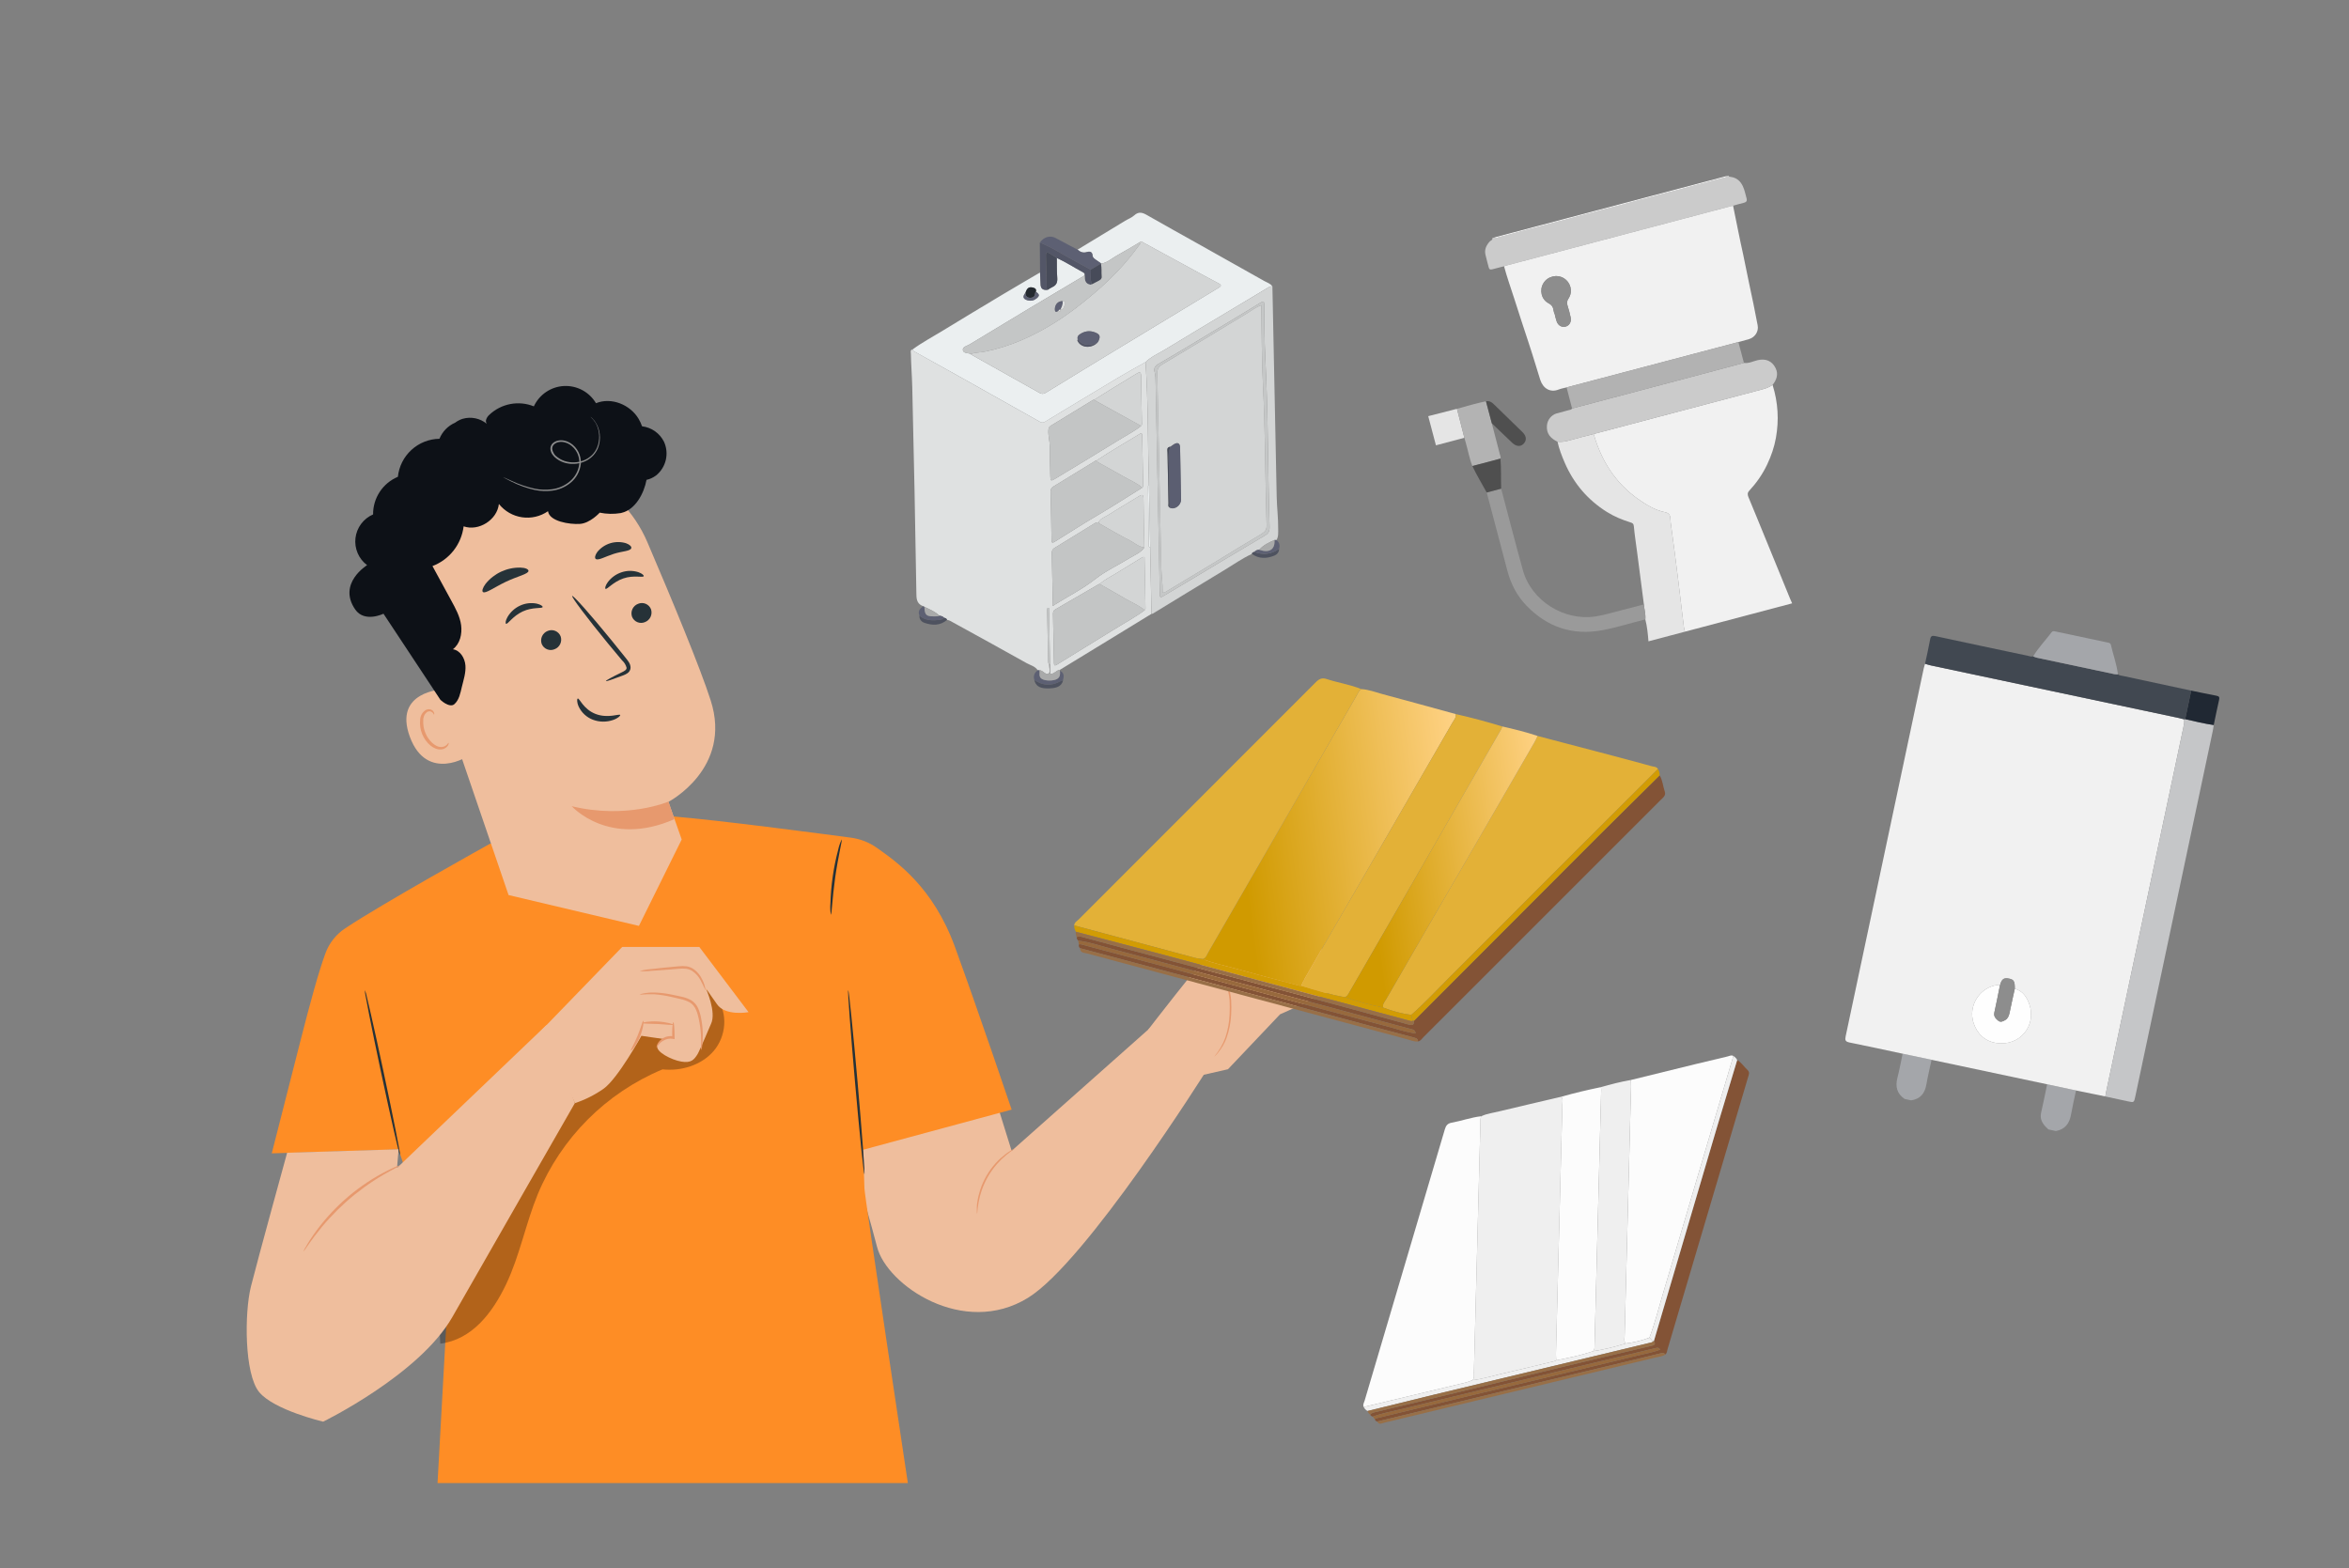 <svg width="313" height="209" viewBox="0 0 313 209" fill="none" xmlns="http://www.w3.org/2000/svg">
<rect x="0" y="0" width="313" height="209" fill="#808080" stroke="none"/>
<path d="M236.192 51.295C236.922 53.618 237.065 55.987 236.634 58.374C236.415 59.593 236.009 60.767 235.472 61.9C234.853 63.207 234.041 64.364 233.067 65.416C232.817 65.686 232.861 65.961 232.974 66.241C233.34 67.147 233.721 68.046 234.092 68.949C234.582 70.142 235.07 71.336 235.559 72.531C236.145 73.965 236.733 75.397 237.319 76.831C237.716 77.803 238.112 78.776 238.51 79.747C238.6 79.968 238.702 80.185 238.798 80.404C234.039 81.663 229.279 82.921 224.52 84.18C224.471 83.981 224.4 83.785 224.375 83.585C224.117 81.48 223.875 79.374 223.612 77.271C223.291 74.71 222.969 72.148 222.61 69.593C222.538 69.088 222.717 68.428 221.862 68.258C220.508 67.989 219.33 67.256 218.233 66.476C215.215 64.334 213.362 61.362 212.349 57.836C219.786 55.868 227.224 53.897 234.663 51.935C235.208 51.792 235.735 51.631 236.192 51.295Z" fill="#F1F1F1"/>
<path d="M219.654 85.467C219.577 84.484 219.481 83.504 219.237 82.544C219.303 81.867 219.097 81.214 219.047 80.548C218.748 78.242 218.448 75.937 218.149 73.632C217.997 72.46 217.811 71.293 217.706 70.118C217.674 69.762 217.496 69.693 217.25 69.615C216.147 69.269 215.085 68.832 214.104 68.216C211.547 66.609 209.683 64.416 208.49 61.645C208.101 60.741 207.746 59.829 207.537 58.866C208.08 58.931 208.599 58.838 209.122 58.69C210.193 58.388 211.274 58.118 212.351 57.836C213.364 61.36 215.217 64.334 218.234 66.476C219.332 67.256 220.509 67.989 221.864 68.258C222.717 68.427 222.54 69.088 222.611 69.593C222.97 72.148 223.293 74.71 223.613 77.271C223.877 79.374 224.12 81.481 224.377 83.584C224.402 83.786 224.472 83.981 224.522 84.18C222.898 84.609 221.277 85.038 219.654 85.467Z" fill="#E5E5E5"/>
<path d="M230.321 23.397C230.354 23.569 230.488 23.554 230.619 23.572C231.395 23.685 231.905 24.113 232.237 24.829C232.482 25.357 232.582 25.916 232.735 26.465C232.818 26.759 232.699 26.948 232.374 27.023C231.887 27.135 231.409 27.282 230.928 27.414C230.782 27.446 230.637 27.475 230.493 27.513C220.608 30.127 210.724 32.74 200.839 35.354C200.695 35.392 200.555 35.44 200.412 35.484C199.89 35.617 199.364 35.741 198.846 35.887C198.575 35.964 198.432 35.904 198.364 35.617C198.227 35.038 198.042 34.471 197.923 33.89C197.786 33.216 198.063 32.667 198.513 32.172C198.634 32.039 198.923 32.003 198.847 31.72C198.955 31.691 199.063 31.663 199.171 31.634C199.377 31.778 199.569 31.64 199.755 31.591C209.698 28.967 219.638 26.338 229.578 23.705C229.764 23.656 230 23.683 230.107 23.454C230.177 23.435 230.25 23.416 230.321 23.397Z" fill="#CBCBCB"/>
<path d="M195.125 58.341C193.862 58.675 192.6 59.011 191.336 59.345C190.994 58.049 190.651 56.754 190.309 55.459C191.584 55.133 192.858 54.807 194.135 54.48C194.464 55.769 194.795 57.055 195.125 58.341Z" fill="#E5E5E5"/>
<path d="M230.105 23.454C229.999 23.683 229.764 23.656 229.576 23.706C219.636 26.339 209.696 28.967 199.754 31.591C199.568 31.64 199.375 31.779 199.17 31.634C209.482 28.908 219.793 26.181 230.105 23.454Z" fill="#FEFEFE"/>
<path d="M200.413 35.486C200.555 35.442 200.695 35.394 200.84 35.355C210.724 32.74 220.608 30.127 230.493 27.515C230.637 27.476 230.783 27.449 230.928 27.415C231.378 29.573 231.786 31.736 232.269 33.887C232.551 35.149 232.767 36.428 233.051 37.693C233.472 39.569 233.835 41.46 234.204 43.349C234.364 44.171 233.858 44.953 233.04 45.198C232.576 45.337 232.106 45.456 231.638 45.583C224.008 47.597 216.378 49.612 208.747 51.626C208.387 51.721 208.013 51.78 207.67 51.916C206.562 52.35 205.597 51.765 205.228 50.596C204.711 48.956 204.23 47.303 203.684 45.673C203.028 43.71 202.399 41.739 201.763 39.769C201.303 38.343 200.799 36.934 200.413 35.486ZM207.116 41.785C207.124 41.783 207.133 41.781 207.14 41.779C207.235 42.138 207.302 42.507 207.431 42.853C207.634 43.398 208.127 43.657 208.616 43.525C209.129 43.384 209.417 42.877 209.285 42.288C209.167 41.762 209.041 41.237 208.871 40.727C208.749 40.362 208.795 40.095 209.012 39.762C209.608 38.855 209.3 37.648 208.388 37.084C207.467 36.514 206.22 36.814 205.656 37.743C205.105 38.65 205.379 39.91 206.328 40.4C206.773 40.63 206.946 40.917 207.006 41.355C207.025 41.501 207.079 41.642 207.116 41.785Z" fill="#F1F1F1"/>
<path d="M212.351 57.838C211.275 58.121 210.194 58.391 209.123 58.691C208.598 58.84 208.078 58.933 207.537 58.867C206.635 58.435 206.035 57.809 206.126 56.72C206.189 55.959 206.694 55.305 207.43 55.09C207.949 54.938 208.474 54.813 208.993 54.668C209.166 54.619 209.373 54.628 209.478 54.437C214.429 53.127 219.381 51.818 224.333 50.507C227.015 49.796 229.696 49.08 232.378 48.365C233.03 48.456 233.601 48.136 234.206 47.997C235.258 47.755 236.101 48.078 236.583 49.032C237.003 49.858 236.733 50.609 236.195 51.294C235.736 51.63 235.211 51.793 234.666 51.936C227.224 53.899 219.788 55.868 212.351 57.838Z" fill="#CBCBCB"/>
<path d="M232.377 48.366C229.696 49.079 227.015 49.796 224.332 50.507C219.381 51.819 214.429 53.127 209.476 54.437C209.233 53.5 208.989 52.563 208.746 51.626C216.376 49.612 224.006 47.597 231.637 45.583C231.884 46.511 232.13 47.438 232.377 48.366Z" fill="#B2B2B2"/>
<path d="M219.047 80.548C219.097 81.214 219.303 81.867 219.237 82.544C217.338 83.013 215.473 83.615 213.545 83.978C209.561 84.729 206.181 83.59 203.392 80.7C202.143 79.406 201.329 77.842 200.868 76.105C199.941 72.615 199.024 69.123 198.103 65.633C198.743 65.462 199.385 65.292 200.025 65.121C200.989 68.749 201.921 72.385 202.926 76C204.058 80.072 208.407 82.791 212.602 82.15C213.786 81.969 214.919 81.604 216.074 81.32C217.068 81.077 218.057 80.806 219.047 80.548Z" fill="#9A9A9A"/>
<path d="M195.125 58.341C194.795 57.055 194.464 55.769 194.135 54.482C195.419 54.122 196.697 53.75 198.003 53.474C198.263 54.452 198.523 55.431 198.782 56.411C199.139 57.783 199.498 59.153 199.85 60.526C199.899 60.716 200.009 60.904 199.934 61.114C198.687 61.444 197.44 61.774 196.193 62.103C195.79 61.112 195.624 60.053 195.32 59.033C195.249 58.803 195.19 58.572 195.125 58.341Z" fill="#B3B3B3"/>
<path d="M198.782 56.411C198.522 55.433 198.262 54.454 198.002 53.474C198.435 53.386 198.756 53.583 199.048 53.869C200.323 55.111 201.605 56.348 202.878 57.595C203.417 58.124 203.451 58.712 202.999 59.155C202.576 59.568 202.023 59.509 201.474 58.987C200.575 58.129 199.679 57.269 198.782 56.411Z" fill="#4F4F4F"/>
<path d="M196.192 62.104C197.439 61.774 198.686 61.445 199.932 61.115C200.048 62.45 199.985 63.788 200.025 65.124C199.384 65.295 198.743 65.465 198.102 65.636C197.461 64.46 196.762 63.316 196.192 62.104Z" fill="#4F4F4F"/>
<path d="M207.116 41.785C207.078 41.641 207.025 41.5 207.006 41.354C206.945 40.915 206.774 40.629 206.328 40.4C205.379 39.909 205.105 38.65 205.656 37.743C206.221 36.814 207.465 36.513 208.388 37.084C209.302 37.648 209.608 38.855 209.012 39.762C208.793 40.095 208.747 40.362 208.871 40.727C209.042 41.236 209.167 41.763 209.285 42.288C209.418 42.875 209.13 43.384 208.616 43.525C208.126 43.659 207.634 43.399 207.431 42.853C207.301 42.507 207.235 42.137 207.14 41.779C207.133 41.781 207.124 41.783 207.116 41.785Z" fill="#8D8D8D"/>
<path d="M272.948 150.513C272.814 150.384 272.672 150.261 272.547 150.122C272.076 149.599 271.799 149.031 271.974 148.284C272.268 147.027 272.512 145.759 272.777 144.496C274.061 144.77 275.345 145.044 276.629 145.318C276.403 146.39 276.149 147.459 275.959 148.539C275.752 149.717 275.165 150.503 273.942 150.726C273.61 150.654 273.278 150.584 272.948 150.513Z" fill="#A4A6AA"/>
<path d="M257.378 141.233C257.145 142.325 256.873 143.411 256.687 144.51C256.486 145.704 255.886 146.456 254.657 146.637C254.367 146.576 254.077 146.514 253.785 146.452C252.764 145.752 252.525 144.807 252.826 143.637C253.1 142.574 253.294 141.493 253.523 140.419C254.809 140.692 256.094 140.962 257.378 141.233Z" fill="#A4A6AA"/>
<path d="M257.379 141.233C256.094 140.963 254.809 140.692 253.524 140.421C251.163 139.919 248.804 139.401 246.437 138.926C245.907 138.82 245.82 138.622 245.927 138.117C249.405 121.77 252.867 105.419 256.335 89.069C256.379 88.864 256.45 88.664 256.508 88.459C256.771 88.533 257.032 88.624 257.298 88.681C268.295 91.014 279.293 93.343 290.29 95.676C290.538 95.728 290.782 95.796 291.028 95.858C291.08 96.221 291.009 96.571 290.934 96.925C287.522 113.009 284.113 129.096 280.705 145.182C280.64 145.492 280.584 145.806 280.525 146.117C279.226 145.85 277.927 145.585 276.629 145.318C275.345 145.044 274.061 144.77 272.777 144.496C267.643 143.409 262.512 142.321 257.379 141.233ZM266.484 131.333C266.256 131.262 266.033 131.273 265.798 131.328C263.626 131.828 262.287 134.136 262.953 136.266C263.424 137.77 264.495 138.761 265.993 138.992C269.168 139.482 271.379 136.648 270.408 133.845C270.08 132.901 269.543 132.053 268.468 131.753C268.481 130.719 268.327 130.494 267.529 130.385C266.955 130.309 266.711 130.529 266.484 131.333Z" fill="#F1F1F1"/>
<path d="M280.525 146.117C280.584 145.806 280.64 145.492 280.705 145.182C284.113 129.096 287.522 113.009 290.934 96.924C291.009 96.571 291.08 96.221 291.028 95.858C291.077 95.852 291.125 95.844 291.174 95.838C292.434 96.132 293.692 96.436 294.975 96.624C294.931 96.895 294.899 97.17 294.842 97.438C291.404 113.666 287.966 129.891 284.527 146.118C284.352 146.943 284.352 146.945 283.507 146.764C282.512 146.548 281.518 146.333 280.525 146.117Z" fill="#C5C6C8"/>
<path d="M291.172 95.838C291.124 95.844 291.075 95.852 291.027 95.858C290.781 95.796 290.536 95.728 290.288 95.675C279.291 93.343 268.294 91.014 257.297 88.68C257.03 88.624 256.769 88.534 256.507 88.459C256.736 87.384 256.989 86.314 257.182 85.232C257.266 84.761 257.425 84.673 257.89 84.773C261.981 85.661 266.076 86.521 270.172 87.386C270.417 87.438 270.658 87.544 270.918 87.471C271.075 87.53 271.226 87.609 271.387 87.645C274.827 88.379 278.267 89.108 281.71 89.833C281.872 89.867 282.042 89.854 282.21 89.864C282.417 90.036 282.681 90.037 282.926 90.089C285.941 90.739 288.958 91.387 291.974 92.034C291.707 93.302 291.439 94.571 291.172 95.838Z" fill="#414851"/>
<path d="M282.21 89.864C282.042 89.855 281.872 89.867 281.71 89.833C278.268 89.109 274.828 88.379 271.387 87.645C271.225 87.611 271.075 87.53 270.918 87.471C271.611 86.305 272.563 85.336 273.371 84.256C273.512 84.068 273.7 84.112 273.89 84.153C276.206 84.645 278.521 85.136 280.837 85.625C281.028 85.665 281.217 85.701 281.27 85.93C281.573 87.243 282.048 88.515 282.21 89.864Z" fill="#A4A6AA"/>
<path d="M291.172 95.839C291.439 94.571 291.707 93.302 291.974 92.034C293.095 92.263 294.213 92.505 295.336 92.714C295.699 92.781 295.77 92.92 295.69 93.266C295.434 94.382 295.21 95.504 294.974 96.625C293.693 96.436 292.433 96.13 291.172 95.839Z" fill="#202833"/>
<path d="M268.47 131.754C269.543 132.053 270.082 132.9 270.409 133.846C271.381 136.648 269.169 139.481 265.994 138.992C264.496 138.761 263.425 137.77 262.954 136.266C262.287 134.136 263.627 131.829 265.799 131.328C266.034 131.274 266.258 131.262 266.485 131.333C266.241 132.531 266.014 133.732 265.746 134.923C265.627 135.45 265.924 135.739 266.258 136.019C266.599 136.306 266.969 136.068 267.231 135.914C267.542 135.73 267.695 135.352 267.773 134.965C267.99 133.892 268.234 132.825 268.47 131.754Z" fill="#FEFEFE"/>
<path d="M268.47 131.754C268.236 132.825 267.991 133.892 267.773 134.966C267.694 135.353 267.542 135.732 267.231 135.915C266.969 136.07 266.599 136.307 266.258 136.02C265.925 135.741 265.626 135.451 265.746 134.924C266.013 133.732 266.242 132.531 266.485 131.335C266.711 130.531 266.955 130.31 267.532 130.387C268.328 130.494 268.482 130.719 268.47 131.754Z" fill="#8D8D8D"/>
<path d="M157.89 135.532L167.868 124.43L175.726 123.812L176.92 132.326L170.564 135.173L163.624 142.492L159.413 143.453L157.89 135.532Z" fill="#EFBE9D"/>
<path d="M129.144 135.214L134.798 153.364L153.633 136.644L160.727 142.709C160.727 142.709 144.743 168.157 136.989 172.947C128.388 178.264 118.155 171.275 116.861 166.146C115.568 161.017 108.757 138.023 108.757 138.023L129.144 135.214Z" fill="#EFBE9D"/>
<path d="M135.245 153.046C135.266 153.084 134.749 153.372 134.022 153.974C133.598 154.331 133.202 154.719 132.837 155.136C131.945 156.157 131.257 157.341 130.813 158.623C130.633 159.146 130.493 159.683 130.396 160.228C130.229 161.16 130.233 161.753 130.191 161.753C130.164 161.616 130.154 161.475 130.162 161.335C130.15 161.173 130.15 161.009 130.162 160.846C130.162 160.658 130.183 160.428 130.225 160.203C130.305 159.645 130.434 159.095 130.609 158.56C131.043 157.243 131.747 156.032 132.674 155.003C133.057 154.585 133.476 154.202 133.926 153.857C134.11 153.703 134.298 153.59 134.452 153.481C134.587 153.389 134.726 153.304 134.87 153.226C134.986 153.149 135.112 153.089 135.245 153.046Z" fill="#E7996E"/>
<path d="M114.988 153.226L134.799 147.871C134.799 147.871 130.55 135.285 127.245 126.19C124.323 118.168 119.428 114.828 116.882 113.014C115.854 112.275 114.66 111.802 113.406 111.635C108.719 111.008 95.899 109.319 89.539 108.788C81.672 108.132 65.242 112.471 65.242 112.471C65.242 112.471 50.835 120.471 45.977 123.728C44.786 124.517 43.876 125.664 43.377 127.005C42.48 129.425 41.337 133.584 39.968 138.964C39.096 142.383 36.212 153.702 36.212 153.702L53.11 153.18C56.515 163.538 59.67 172.826 59.67 172.826L58.301 197.638H120.968C120.968 197.638 115.184 159.258 115.184 158.367C115.184 158.041 115.105 155.847 114.988 153.226Z" fill="#FE8D25"/>
<g opacity="0.3">
<path d="M95.498 133.083C94.246 131.498 92.093 130.85 90.098 131.051C88.103 131.252 86.25 132.196 84.589 133.325C79.464 136.807 75.825 142.057 72.612 147.353C67.003 156.586 62.29 166.337 58.539 176.471L58.669 179.063C62.871 178.532 65.609 174.983 67.433 171.158C69.256 167.333 70.041 163.087 71.648 159.166C74.781 151.634 80.758 145.646 88.278 142.508C90.782 142.768 93.47 141.961 95.106 140.046C96.742 138.132 97.055 135.06 95.498 133.083Z" fill="black"/>
</g>
<path d="M115.184 156.512C115.088 156.512 114.529 151.023 113.932 144.239C113.335 137.455 112.926 131.941 113.018 131.933C113.11 131.925 113.673 137.417 114.27 144.21C114.867 151.002 115.272 156.503 115.184 156.512Z" fill="#263238"/>
<path d="M48.611 131.933C48.724 132.202 48.808 132.482 48.861 132.769C49.007 133.388 49.195 134.178 49.416 135.122C49.871 137.112 50.476 139.863 51.123 142.91C51.77 145.957 52.342 148.716 52.738 150.718C52.918 151.671 53.068 152.469 53.189 153.092C53.258 153.382 53.297 153.677 53.306 153.974C53.198 153.704 53.116 153.424 53.06 153.138C52.913 152.52 52.726 151.73 52.505 150.785C52.05 148.795 51.444 146.045 50.794 142.998C50.142 139.95 49.579 137.192 49.183 135.189C49.003 134.236 48.849 133.438 48.732 132.811C48.663 132.523 48.623 132.229 48.611 131.933Z" fill="#263238"/>
<path d="M112.158 111.874C112.258 111.899 111.687 114.101 111.294 116.89C110.902 119.678 110.819 121.931 110.718 121.906C110.631 121.413 110.608 120.911 110.652 120.413C110.685 119.21 110.788 118.01 110.96 116.818C111.129 115.625 111.369 114.443 111.678 113.278C111.778 112.791 111.939 112.319 112.158 111.874Z" fill="#263238"/>
<path d="M85.136 123.389L90.837 111.873L89.067 106.857C89.067 106.857 97.618 102.41 94.697 93.335C93.287 88.954 89.647 80.168 86.263 72.255C84.507 68.151 81.272 64.859 77.203 63.035C73.134 61.211 68.528 60.988 64.303 62.411L63.435 62.7C54.232 66.412 52.238 76.31 56.194 85.422L67.766 119.28L85.136 123.389Z" fill="#EFBE9D"/>
<path d="M89.067 106.824C89.067 106.824 83.521 109.211 76.18 107.438C76.18 107.438 81.146 113.006 89.873 109.16L89.067 106.824Z" fill="#E7996E"/>
<path d="M86.743 81.184C86.858 81.519 86.838 81.887 86.688 82.208C86.538 82.529 86.269 82.78 85.937 82.906C85.778 82.974 85.606 83.009 85.433 83.01C85.259 83.011 85.088 82.977 84.927 82.911C84.767 82.844 84.622 82.746 84.5 82.623C84.378 82.499 84.282 82.352 84.218 82.191C84.101 81.856 84.12 81.489 84.269 81.167C84.419 80.845 84.688 80.595 85.019 80.469C85.179 80.4 85.351 80.364 85.525 80.363C85.698 80.362 85.871 80.395 86.031 80.462C86.192 80.529 86.338 80.627 86.46 80.751C86.582 80.875 86.678 81.022 86.743 81.184Z" fill="#263238"/>
<path d="M85.77 76.787C85.67 77.008 84.447 76.611 83.062 77.083C81.676 77.556 80.896 78.588 80.687 78.471C80.587 78.421 80.65 78.053 80.983 77.589C81.444 76.971 82.084 76.51 82.815 76.268C83.536 76.025 84.314 76.016 85.04 76.243C85.578 76.427 85.824 76.682 85.77 76.787Z" fill="#263238"/>
<path d="M74.703 84.799C74.819 85.134 74.8 85.502 74.649 85.823C74.499 86.144 74.229 86.393 73.897 86.517C73.738 86.586 73.566 86.622 73.392 86.623C73.219 86.624 73.047 86.591 72.887 86.524C72.726 86.457 72.581 86.359 72.459 86.235C72.337 86.111 72.242 85.964 72.178 85.803C72.062 85.467 72.082 85.1 72.232 84.778C72.383 84.457 72.652 84.207 72.983 84.08C73.143 84.012 73.315 83.977 73.488 83.977C73.662 83.976 73.834 84.01 73.994 84.077C74.154 84.144 74.299 84.243 74.421 84.367C74.543 84.491 74.638 84.638 74.703 84.799Z" fill="#263238"/>
<path d="M72.303 80.9C72.224 81.129 70.967 80.87 69.64 81.489C68.313 82.108 67.65 83.224 67.433 83.127C67.328 83.086 67.345 82.709 67.629 82.22C68.018 81.557 68.6 81.029 69.298 80.707C69.989 80.387 70.763 80.294 71.51 80.44C72.069 80.565 72.345 80.791 72.303 80.9Z" fill="#263238"/>
<path d="M80.741 90.76C80.712 90.681 81.522 90.242 82.857 89.594C83.199 89.435 83.512 89.255 83.492 88.992C83.397 88.615 83.191 88.275 82.899 88.018L80.963 85.69C78.221 82.346 76.105 79.528 76.242 79.42C76.38 79.311 78.713 81.928 81.455 85.297C82.127 86.133 82.765 86.919 83.371 87.675C83.642 88.035 84.026 88.415 84.022 89.004C84.011 89.148 83.968 89.287 83.896 89.411C83.824 89.535 83.724 89.64 83.604 89.719C83.425 89.839 83.231 89.936 83.028 90.008C81.643 90.534 80.775 90.835 80.741 90.76Z" fill="#263238"/>
<path d="M70.421 76.076C70.421 76.494 68.964 76.787 67.403 77.531C65.843 78.275 64.674 79.161 64.349 78.893C64.194 78.764 64.307 78.333 64.712 77.79C65.269 77.103 65.976 76.553 66.778 76.18C67.58 75.808 68.456 75.624 69.34 75.641C70.016 75.658 70.417 75.859 70.421 76.076Z" fill="#263238"/>
<path d="M84.118 73.05C83.98 73.468 82.915 73.442 81.764 73.814C80.612 74.187 79.71 74.738 79.376 74.483C79.226 74.358 79.272 73.99 79.598 73.547C80.049 72.998 80.653 72.595 81.332 72.39C82.012 72.185 82.737 72.186 83.416 72.393C83.934 72.577 84.176 72.857 84.118 73.05Z" fill="#263238"/>
<path d="M59.165 91.851C58.99 91.851 52.35 92.102 54.62 98.213C56.891 104.324 62.55 100.78 62.495 100.6C62.441 100.42 59.165 91.851 59.165 91.851Z" fill="#EFBE9D"/>
<path d="M59.77 98.982C59.737 98.982 59.691 99.095 59.545 99.246C59.333 99.449 59.05 99.56 58.756 99.555C58.022 99.555 57.087 98.719 56.67 97.649C56.457 97.13 56.365 96.57 56.398 96.01C56.386 95.798 56.425 95.586 56.511 95.392C56.597 95.197 56.729 95.027 56.895 94.894C57.005 94.817 57.139 94.781 57.273 94.792C57.407 94.802 57.533 94.859 57.629 94.953C57.776 95.095 57.784 95.233 57.821 95.228C57.859 95.224 57.913 95.078 57.771 94.844C57.681 94.705 57.545 94.602 57.387 94.551C57.281 94.518 57.169 94.506 57.058 94.517C56.947 94.528 56.839 94.561 56.74 94.614C56.508 94.757 56.316 94.957 56.183 95.196C56.05 95.435 55.981 95.704 55.981 95.977C55.92 96.602 56.012 97.233 56.248 97.816C56.745 99.032 57.8 99.952 58.777 99.877C58.959 99.864 59.136 99.811 59.294 99.721C59.452 99.63 59.588 99.505 59.691 99.354C59.816 99.133 59.795 98.982 59.77 98.982Z" fill="#E7996E"/>
<path d="M76.985 93.093C77.207 93.005 77.716 94.51 79.364 95.145C81.013 95.78 82.557 95.078 82.64 95.283C82.69 95.371 82.382 95.701 81.71 95.943C80.831 96.253 79.872 96.242 79.001 95.914C78.166 95.597 77.487 94.968 77.106 94.158C76.835 93.548 76.881 93.118 76.985 93.093Z" fill="#263238"/>
<path d="M88.475 58.867C88.196 58.308 87.783 57.828 87.273 57.468C86.763 57.109 86.172 56.883 85.553 56.81C85.434 56.467 85.281 56.137 85.098 55.824C83.98 53.926 81.459 52.898 79.414 53.734C78.979 52.999 78.351 52.397 77.6 51.993C76.848 51.59 76 51.399 75.148 51.442C74.296 51.485 73.472 51.76 72.765 52.238C72.058 52.715 71.494 53.377 71.134 54.152C70.136 53.75 69.044 53.645 67.988 53.848C66.931 54.052 65.956 54.557 65.179 55.301C64.979 55.48 64.835 55.712 64.762 55.97C64.744 56.057 64.744 56.146 64.761 56.233C64.779 56.32 64.813 56.402 64.862 56.476C64.423 56.114 63.904 55.865 63.348 55.748C62.792 55.632 62.216 55.652 61.669 55.807C61.299 55.919 60.951 56.096 60.643 56.33C59.694 56.743 58.945 57.513 58.556 58.474C57.174 58.493 55.846 59.019 54.826 59.953C53.805 60.887 53.162 62.163 53.018 63.54C52.032 63.952 51.19 64.65 50.601 65.543C50.013 66.436 49.703 67.486 49.713 68.556C49.08 68.828 48.53 69.263 48.118 69.816C47.706 70.368 47.447 71.02 47.366 71.705C47.285 72.39 47.386 73.084 47.658 73.718C47.93 74.352 48.364 74.903 48.916 75.315C48.916 75.315 44.926 77.752 47.342 81.238C48.594 83.019 51.098 81.786 51.098 81.786L58.61 93.151C58.577 93.231 59.9 94.405 60.538 93.845C61.177 93.285 61.344 92.369 61.54 91.542C61.769 90.593 62.095 89.64 62.016 88.666C61.936 87.692 61.319 86.672 60.346 86.522C61.294 85.811 61.598 84.49 61.444 83.316C61.289 82.141 60.697 81.075 60.129 80.034L57.625 75.436C58.733 75.017 59.705 74.302 60.437 73.369C61.169 72.437 61.632 71.322 61.778 70.144C63.789 70.838 66.247 69.283 66.477 67.16C67.243 68.121 68.344 68.756 69.559 68.935C70.773 69.114 72.011 68.825 73.021 68.125C73.204 69.488 75.896 69.906 77.265 69.818C78.634 69.731 79.911 68.318 79.911 68.318C80.832 68.508 81.779 68.528 82.707 68.376L82.845 68.339C84.643 67.921 85.816 65.768 86.146 63.95C86.609 63.843 87.046 63.641 87.427 63.356C88.074 62.83 88.528 62.104 88.718 61.291C88.907 60.478 88.822 59.625 88.475 58.867Z" fill="#0D1117"/>
<path d="M78.676 55.54C78.766 55.595 78.849 55.663 78.922 55.74C79.14 55.954 79.324 56.199 79.469 56.468C79.703 56.892 79.853 57.357 79.911 57.839C79.99 58.48 79.906 59.131 79.669 59.732C79.363 60.458 78.808 61.051 78.104 61.404C77.292 61.811 76.365 61.926 75.479 61.73C75 61.625 74.549 61.419 74.156 61.124C73.946 60.975 73.764 60.792 73.618 60.581C73.457 60.361 73.362 60.1 73.342 59.828C73.338 59.685 73.364 59.543 73.418 59.411C73.473 59.279 73.555 59.161 73.659 59.063C73.87 58.877 74.129 58.754 74.406 58.708C74.683 58.654 74.968 58.662 75.241 58.733C75.514 58.792 75.774 58.9 76.009 59.051C76.466 59.344 76.836 59.754 77.079 60.24C77.323 60.725 77.432 61.267 77.394 61.809C77.342 62.307 77.191 62.789 76.95 63.228C76.71 63.667 76.384 64.053 75.992 64.364C75.29 64.929 74.442 65.286 73.547 65.392C72.777 65.485 71.997 65.451 71.239 65.291C70.153 65.045 69.101 64.665 68.109 64.159C67.754 63.987 67.487 63.845 67.303 63.741C67.208 63.695 67.116 63.643 67.028 63.586C67.129 63.615 67.227 63.654 67.32 63.703L68.155 64.075C69.152 64.545 70.199 64.9 71.276 65.133C72.019 65.277 72.78 65.301 73.53 65.204C74.389 65.097 75.201 64.749 75.871 64.201C76.239 63.905 76.546 63.539 76.773 63.124C77 62.71 77.143 62.255 77.194 61.785C77.226 61.281 77.123 60.778 76.896 60.328C76.668 59.879 76.325 59.498 75.9 59.226C75.688 59.088 75.452 58.99 75.203 58.938C74.962 58.876 74.71 58.867 74.465 58.913C74.229 58.95 74.009 59.055 73.83 59.214C73.747 59.289 73.68 59.383 73.636 59.486C73.593 59.59 73.572 59.703 73.576 59.816C73.609 60.046 73.691 60.266 73.816 60.461C73.941 60.657 74.107 60.823 74.302 60.949C74.673 61.229 75.1 61.426 75.554 61.525C76.397 61.72 77.282 61.616 78.058 61.233C78.732 60.9 79.265 60.336 79.56 59.644C79.767 59.138 79.862 58.592 79.839 58.045C79.816 57.499 79.676 56.963 79.427 56.476C79.227 56.127 78.973 55.811 78.676 55.54Z" fill="#8D8D8D"/>
<path d="M38.261 153.619C38.261 153.619 34.305 167.965 33.432 171.468C32.56 174.971 32.552 183.109 34.534 185.517C36.517 187.924 43.06 189.458 43.06 189.458C43.06 189.458 55.902 183.188 60.275 175.514C64.649 167.839 76.601 147.006 76.601 147.006L72.816 136.598L52.905 155.638L53.114 153.159L38.261 153.619Z" fill="#EFBE9D"/>
<path d="M72.198 137.254L82.911 126.19H93.178L99.743 134.884C99.743 134.884 96.625 135.465 95.511 133.789L94.058 131.72C94.058 131.72 95.511 134.905 94.73 136.473C94.73 136.473 93.19 140.105 92.944 140.494C92.477 141.225 92.109 141.694 90.782 141.472C89.455 141.25 87.364 140.16 87.586 139.382C87.655 139.155 87.786 138.951 87.963 138.794C88.141 138.636 88.358 138.53 88.591 138.487L85.466 138.04C85.466 138.04 82.319 143.75 80.424 145.092C79.252 145.912 77.967 146.559 76.61 147.011L72.198 137.254Z" fill="#EFBE9D"/>
<path d="M53.306 155.304C53.331 155.358 52.442 155.772 51.077 156.558C49.307 157.598 47.642 158.809 46.107 160.173C44.572 161.548 43.175 163.068 41.934 164.713C40.986 165.967 40.477 166.803 40.427 166.803C40.503 166.585 40.605 166.377 40.732 166.184C41.04 165.636 41.377 165.104 41.742 164.592C44.122 161.172 47.266 158.356 50.923 156.365C51.624 155.993 52.208 155.713 52.617 155.529C52.836 155.425 53.068 155.349 53.306 155.304Z" fill="#E7996E"/>
<path d="M85.244 129.404C85.735 129.263 86.241 129.177 86.751 129.149C87.682 129.032 88.975 128.899 90.403 128.773C90.763 128.729 91.127 128.729 91.488 128.773C91.833 128.828 92.162 128.961 92.448 129.162C92.915 129.5 93.29 129.952 93.537 130.474C93.783 130.93 93.945 131.425 94.017 131.937C93.963 131.958 93.766 131.398 93.324 130.587C93.07 130.122 92.711 129.723 92.276 129.421C92.025 129.255 91.74 129.146 91.442 129.103C91.108 129.066 90.77 129.066 90.436 129.103C89.009 129.229 87.715 129.325 86.776 129.379C86.268 129.445 85.754 129.453 85.244 129.404Z" fill="#E7996E"/>
<path d="M93.424 139.938C93.366 139.938 93.466 139.156 93.399 137.911C93.358 137.183 93.259 136.461 93.103 135.749C92.927 134.968 92.685 134.032 91.892 133.576C91.499 133.367 91.077 133.216 90.64 133.129L89.388 132.84C88.675 132.677 87.951 132.565 87.222 132.506C86.552 132.485 85.88 132.501 85.211 132.556C85.374 132.467 85.552 132.411 85.737 132.389C86.23 132.292 86.733 132.252 87.235 132.268C87.977 132.294 88.715 132.382 89.443 132.531C89.86 132.61 90.277 132.702 90.72 132.803C91.196 132.89 91.655 133.052 92.08 133.283C92.509 133.545 92.845 133.936 93.04 134.399C93.215 134.811 93.342 135.242 93.42 135.683C93.565 136.412 93.642 137.154 93.649 137.898C93.655 138.398 93.625 138.899 93.558 139.394C93.544 139.582 93.499 139.766 93.424 139.938Z" fill="#E7996E"/>
<path d="M89.727 136.222C89.814 136.222 89.881 137.116 89.889 138.282V138.483L89.681 138.445C89.568 138.423 89.453 138.412 89.338 138.412C88.803 138.431 88.295 138.655 87.92 139.039C87.632 139.34 87.54 139.603 87.502 139.587C87.465 139.57 87.477 139.273 87.753 138.884C87.941 138.636 88.183 138.435 88.461 138.294C88.738 138.154 89.044 138.078 89.355 138.073C89.496 138.074 89.635 138.089 89.773 138.119L89.568 138.282C89.551 137.104 89.622 136.222 89.727 136.222Z" fill="#E7996E"/>
<path d="M89.727 136.564C89.727 136.661 88.783 136.523 87.64 136.464C86.496 136.406 85.553 136.439 85.553 136.343C85.553 136.247 86.475 136.063 87.64 136.126C88.804 136.188 89.727 136.477 89.727 136.564Z" fill="#E7996E"/>
<path d="M85.724 136.03C85.812 136.03 85.724 137.045 85.261 138.182C84.798 139.319 84.122 140.076 84.051 140.021C83.98 139.967 84.493 139.144 84.948 138.048C85.403 136.953 85.624 136.013 85.724 136.03Z" fill="#E7996E"/>
<path d="M152.973 137.246C152.973 137.246 160.035 128.05 160.807 127.632C161.579 127.214 171.411 125.792 171.411 125.792C171.411 125.792 170.994 128.902 168.152 129.818C166.14 130.466 163.782 130.971 163.782 130.971C163.782 130.971 164.567 136.999 163.119 139.415C161.924 141.261 160.569 142.998 159.071 144.607L152.973 137.246Z" fill="#EFBE9D"/>
<path d="M161.792 140.816C162.422 140.07 162.92 139.222 163.265 138.308C163.603 137.299 163.797 136.248 163.841 135.185C163.874 134.557 163.874 133.928 163.841 133.3C163.814 132.971 163.767 132.645 163.699 132.322C163.614 131.97 163.602 131.604 163.665 131.248C163.704 131.154 163.761 131.069 163.832 130.997C163.904 130.925 163.989 130.868 164.083 130.83C164.242 130.752 164.408 130.689 164.579 130.642C164.905 130.55 165.235 130.476 165.568 130.42C166.186 130.322 166.797 130.183 167.396 130.002C168.418 129.722 169.348 129.177 170.092 128.422C170.571 127.892 170.935 127.269 171.161 126.591C171.328 126.11 171.382 125.83 171.403 125.835C171.406 125.904 171.397 125.973 171.378 126.039C171.345 126.235 171.299 126.427 171.24 126.616C171.04 127.322 170.687 127.974 170.205 128.526C169.455 129.322 168.505 129.9 167.455 130.198C166.85 130.392 166.232 130.543 165.606 130.65C165.281 130.707 164.959 130.781 164.642 130.871C164.482 130.914 164.327 130.973 164.179 131.047C164.042 131.098 163.93 131.2 163.866 131.331C163.818 131.654 163.832 131.983 163.907 132.301C163.978 132.633 164.025 132.97 164.049 133.308C164.085 133.943 164.085 134.58 164.049 135.214C163.996 136.295 163.782 137.361 163.415 138.379C163.156 139.051 162.794 139.678 162.342 140.239C162.221 140.394 162.088 140.541 161.946 140.678C161.9 140.73 161.848 140.776 161.792 140.816Z" fill="#E7996E"/>
<path d="M170 133.62C170.372 133.22 170.679 132.754 170.907 132.244C171.136 131.679 171.29 131.083 171.366 130.473C171.414 130.113 171.445 129.751 171.458 129.388C171.46 129.198 171.451 129.008 171.431 128.819C171.403 128.613 171.414 128.402 171.465 128.2C171.49 128.147 171.525 128.101 171.566 128.063C171.608 128.025 171.656 127.996 171.708 127.978C171.796 127.94 171.888 127.912 171.981 127.892C172.159 127.854 172.338 127.827 172.518 127.809C172.852 127.781 173.184 127.729 173.511 127.652C174.069 127.537 174.59 127.265 175.023 126.865C175.304 126.581 175.528 126.239 175.681 125.859C175.793 125.59 175.836 125.432 175.847 125.435C175.845 125.475 175.837 125.514 175.824 125.552C175.797 125.663 175.763 125.771 175.722 125.877C175.581 126.274 175.361 126.634 175.078 126.93C174.64 127.354 174.106 127.643 173.533 127.767C173.202 127.852 172.865 127.91 172.527 127.943C172.351 127.962 172.177 127.99 172.003 128.027C171.916 128.045 171.831 128.072 171.748 128.107C171.673 128.131 171.608 128.184 171.568 128.257C171.527 128.44 171.518 128.63 171.543 128.817C171.564 129.011 171.572 129.207 171.569 129.403C171.557 129.77 171.526 130.136 171.475 130.5C171.394 131.119 171.228 131.723 170.983 132.292C170.812 132.667 170.589 133.011 170.321 133.313C170.249 133.397 170.171 133.476 170.089 133.548C170.062 133.576 170.032 133.6 170 133.62Z" fill="#E7996E"/>
<path d="M172 133.857C172.246 133.635 172.447 133.375 172.595 133.089C172.744 132.772 172.842 132.437 172.887 132.094C172.917 131.891 172.934 131.687 172.939 131.483C172.939 131.375 172.931 131.268 172.916 131.161C172.895 131.045 172.901 130.926 172.933 130.812C172.95 130.783 172.972 130.757 173 130.736C173.027 130.715 173.059 130.699 173.094 130.689C173.153 130.669 173.214 130.653 173.276 130.643C173.395 130.624 173.515 130.61 173.636 130.601C173.859 130.589 174.082 130.562 174.301 130.522C174.673 130.462 175.021 130.313 175.307 130.091C175.493 129.934 175.64 129.743 175.74 129.53C175.812 129.379 175.84 129.29 175.847 129.292C175.846 129.315 175.841 129.337 175.832 129.358C175.815 129.42 175.794 129.481 175.767 129.541C175.676 129.763 175.532 129.964 175.345 130.128C175.055 130.364 174.7 130.522 174.316 130.587C174.095 130.631 173.87 130.662 173.643 130.677C173.525 130.686 173.408 130.7 173.293 130.72C173.234 130.729 173.177 130.743 173.122 130.763C173.072 130.775 173.029 130.805 173.003 130.845C172.976 130.948 172.972 131.056 172.991 131.161C173.007 131.271 173.014 131.381 173.014 131.492C173.009 131.699 172.991 131.905 172.961 132.11C172.912 132.458 172.806 132.798 172.647 133.116C172.536 133.326 172.39 133.519 172.213 133.687C172.165 133.733 172.113 133.777 172.059 133.817C172.041 133.832 172.021 133.846 172 133.857Z" fill="#E7996E"/>
<path d="M181.392 91.833C182.386 91.886 183.304 92.258 184.249 92.509C187.49 93.376 190.725 94.272 193.961 95.158C194.07 95.619 193.75 95.93 193.553 96.274C186.984 107.662 180.411 119.046 173.839 130.433C173.668 130.734 173.534 131.056 173.383 131.369C173.269 131.36 173.148 131.367 173.039 131.34C170.187 130.578 167.332 129.828 164.488 129.039C163.072 128.647 161.621 128.371 160.256 127.805C160.708 127.666 160.814 127.23 161.012 126.89C167.588 115.51 174.161 104.126 180.735 92.746C180.922 92.419 181.048 92.044 181.392 91.833Z" fill="url(#paint0_linear_199_9105)"/>
<path d="M181.393 91.834C181.05 92.047 180.922 92.42 180.735 92.745C174.159 104.127 167.589 115.511 161.012 126.889C160.814 127.231 160.708 127.667 160.255 127.804C159.913 127.752 159.562 127.735 159.229 127.646C153.865 126.21 148.501 124.767 143.137 123.324C143.157 122.918 143.512 122.751 143.746 122.515C154.278 111.974 164.82 101.442 175.348 90.895C175.793 90.449 176.183 90.293 176.797 90.497C178.313 90.998 179.909 91.223 181.393 91.834Z" fill="url(#paint1_linear_199_9105)"/>
<path d="M204.879 98.079C208.228 98.96 211.578 99.835 214.927 100.718C216.646 101.172 218.361 101.63 220.073 102.105C220.367 102.187 220.729 102.152 220.918 102.48C216.184 107.207 211.445 111.934 206.713 116.663C202.146 121.23 197.594 125.812 193.014 130.37C191.367 132.01 189.795 133.727 188.032 135.251C186.748 135.083 185.512 134.732 184.305 134.271C184.181 133.807 184.506 133.498 184.704 133.155C191.269 121.771 197.843 110.391 204.411 99.008C204.583 98.71 204.723 98.391 204.879 98.079Z" fill="url(#paint2_linear_199_9105)"/>
<path d="M173.382 131.368C173.534 131.056 173.665 130.734 173.839 130.432C180.409 119.047 186.984 107.662 193.553 96.273C193.75 95.931 194.069 95.618 193.961 95.158C196.059 95.624 198.127 96.19 200.183 96.814C200.127 96.947 200.088 97.089 200.016 97.215C193.27 108.905 186.521 120.591 179.773 132.279C179.628 132.531 179.503 132.804 179.184 132.887C177.208 132.544 175.295 131.956 173.382 131.368Z" fill="url(#paint3_linear_199_9105)"/>
<path d="M179.186 132.884C179.505 132.801 179.63 132.528 179.775 132.276C186.523 120.588 193.272 108.9 200.018 97.212C200.089 97.089 200.129 96.945 200.185 96.811C201.767 97.171 203.342 97.557 204.881 98.077C204.724 98.389 204.585 98.708 204.411 99.009C197.843 110.392 191.271 121.771 184.704 133.156C184.506 133.499 184.181 133.808 184.305 134.27C182.566 133.927 180.854 133.481 179.186 132.884Z" fill="url(#paint4_linear_199_9105)"/>
<path d="M143.916 126.361C143.767 126.221 143.698 126.056 143.767 125.852C143.855 125.846 143.949 125.818 144.028 125.839C148.693 127.082 153.356 128.325 158.018 129.577C162.399 130.755 166.774 131.951 171.154 133.127C175.788 134.372 180.42 135.616 185.06 136.838C186.223 137.145 187.365 137.56 188.622 137.711C188.577 137.231 188.274 137.208 188 137.133C186.764 136.804 185.528 136.47 184.293 136.136C180.221 135.039 176.152 133.941 172.08 132.846C168.233 131.813 164.385 130.784 160.536 129.756C156.408 128.651 152.281 127.534 148.148 126.449C146.663 126.058 145.206 125.546 143.673 125.351C143.545 125.217 143.445 125.073 143.467 124.877C143.749 124.752 144.011 124.813 144.306 124.892C148.565 126.05 152.827 127.19 157.092 128.327C162.423 129.747 167.758 131.149 173.088 132.574C177.967 133.88 182.846 135.191 187.714 136.537C188.288 136.697 188.415 136.542 188.404 136.041C192.755 131.681 197.107 127.32 201.458 122.962C205.315 119.095 209.169 115.224 213.035 111.364C215.73 108.677 218.441 106.007 221.143 103.329C221.549 103.987 221.582 104.764 221.824 105.474C222.008 106.01 221.624 106.267 221.319 106.571C214.071 113.819 206.823 121.067 199.575 128.315C196.282 131.611 192.989 134.906 189.689 138.196C189.469 138.416 189.302 138.715 188.958 138.79C188.912 138.33 188.553 138.303 188.207 138.212C186.323 137.721 184.442 137.219 182.561 136.711C178.183 135.533 173.808 134.349 169.431 133.173C165.024 131.99 160.616 130.82 156.206 129.643C152.112 128.554 148.015 127.456 143.916 126.361Z" fill="#835336"/>
<path d="M221.143 103.331C218.439 106.009 215.728 108.678 213.035 111.366C209.169 115.225 205.316 119.096 201.459 122.963C197.108 127.323 192.756 131.684 188.405 136.042C188.351 136.046 188.297 136.046 188.245 136.045C188.174 135.78 188.103 135.515 188.034 135.249C189.797 133.728 191.369 132.009 193.016 130.368C197.593 125.811 202.146 121.229 206.715 116.661C211.446 111.93 216.186 107.206 220.92 102.478C221.077 102.743 221.155 103.023 221.143 103.331Z" fill="#D29C04"/>
<path d="M188.031 135.249C188.103 135.515 188.174 135.78 188.242 136.046C188.065 136.121 187.904 136.045 187.736 136.001C182.48 134.591 177.222 133.184 171.964 131.776C165.835 130.135 159.709 128.486 153.579 126.852C150.177 125.946 146.77 125.062 143.363 124.169C143.207 123.907 143.127 123.627 143.139 123.322C148.503 124.765 153.864 126.209 159.231 127.644C159.564 127.733 159.915 127.753 160.257 127.802C161.623 128.368 163.074 128.642 164.49 129.037C167.334 129.825 170.188 130.576 173.041 131.337C173.15 131.367 173.269 131.357 173.385 131.366C175.298 131.954 177.209 132.544 179.186 132.882C180.856 133.478 182.566 133.925 184.304 134.268C185.512 134.733 186.748 135.084 188.031 135.249Z" fill="#D29C04"/>
<path d="M143.363 124.17C146.767 125.063 150.177 125.947 153.579 126.853C159.709 128.486 165.837 130.135 171.964 131.777C177.222 133.184 182.48 134.592 187.736 136.002C187.906 136.048 188.065 136.121 188.242 136.047C188.295 136.048 188.349 136.048 188.402 136.043C188.41 136.543 188.286 136.698 187.712 136.54C182.844 135.194 177.965 133.88 173.086 132.577C167.756 131.151 162.421 129.75 157.09 128.33C152.825 127.195 148.563 126.053 144.304 124.895C144.008 124.813 143.747 124.754 143.465 124.88C143.371 124.65 143.318 124.417 143.363 124.17Z" fill="#986F47"/>
<path d="M143.915 126.361C148.014 127.456 152.111 128.553 156.209 129.648C160.617 130.826 165.026 131.999 169.434 133.179C173.811 134.352 178.188 135.538 182.564 136.717C184.445 137.222 186.326 137.727 188.211 138.218C188.556 138.309 188.915 138.336 188.961 138.796C188.394 138.837 187.881 138.601 187.356 138.46C173.184 134.669 159.014 130.868 144.845 127.063C144.455 126.955 143.907 127.013 143.915 126.361Z" fill="#986F47"/>
<path d="M143.671 125.354C145.204 125.549 146.661 126.061 148.146 126.452C152.279 127.538 156.406 128.655 160.534 129.759C164.383 130.79 168.231 131.816 172.078 132.85C176.15 133.945 180.219 135.042 184.291 136.139C185.527 136.471 186.762 136.807 187.998 137.137C188.274 137.208 188.578 137.233 188.62 137.714C187.363 137.564 186.221 137.148 185.058 136.841C180.419 135.622 175.786 134.376 171.152 133.13C166.772 131.952 162.397 130.758 158.016 129.581C153.356 128.327 148.691 127.085 144.027 125.843C143.947 125.822 143.853 125.85 143.765 125.856C143.735 125.686 143.703 125.521 143.671 125.354Z" fill="#97693D"/>
<path d="M197.383 148.753C198.14 148.392 198.971 148.299 199.772 148.104C202.524 147.442 205.283 146.803 208.038 146.156C208.304 146.454 208.192 146.813 208.185 147.148C207.902 158.235 207.615 169.321 207.329 180.408C207.323 180.7 207.354 180.993 207.367 181.285C207.28 181.324 207.193 181.379 207.101 181.402C204.68 181.987 202.262 182.58 199.836 183.141C198.629 183.42 197.442 183.8 196.201 183.93C196.481 183.645 196.384 183.28 196.394 182.948C196.685 171.864 196.973 160.778 197.263 149.695C197.269 149.377 197.212 149.048 197.383 148.753Z" fill="#EFEFEF"/>
<path d="M197.383 148.755C197.214 149.051 197.27 149.379 197.262 149.695C196.972 160.781 196.686 171.865 196.393 182.948C196.384 183.281 196.482 183.647 196.201 183.93C195.926 184.03 195.659 184.159 195.376 184.227C190.822 185.323 186.264 186.413 181.707 187.504C181.558 187.195 181.755 186.928 181.833 186.659C185.395 174.604 188.968 162.551 192.524 150.493C192.674 149.984 192.9 149.71 193.437 149.614C194.763 149.375 196.037 148.899 197.383 148.755Z" fill="#FCFCFC"/>
<path d="M217.307 143.925C220.144 143.228 222.98 142.528 225.818 141.834C227.275 141.478 228.731 141.127 230.192 140.79C230.443 140.732 230.696 140.56 230.969 140.727C229.363 146.138 227.754 151.55 226.151 156.961C224.605 162.186 223.076 167.416 221.517 172.639C220.956 174.518 220.482 176.424 219.789 178.263C218.77 178.656 217.712 178.893 216.632 179.038C216.353 178.744 216.47 178.384 216.478 178.05C216.76 166.967 217.05 155.885 217.334 144.802C217.342 144.511 217.317 144.218 217.307 143.925Z" fill="#FCFCFC"/>
<path d="M207.367 181.286C207.353 180.993 207.321 180.702 207.328 180.408C207.613 169.322 207.901 158.235 208.185 147.148C208.193 146.815 208.304 146.454 208.038 146.157C209.781 145.658 211.542 145.244 213.317 144.878C213.329 145 213.358 145.12 213.354 145.243C213.062 156.625 212.766 168.005 212.471 179.387C212.465 179.632 212.482 179.885 212.279 180.075C210.676 180.616 209.021 180.951 207.367 181.286Z" fill="#FCFCFC"/>
<path d="M212.279 180.072C212.482 179.882 212.465 179.629 212.471 179.384C212.766 168.002 213.061 156.62 213.354 145.24C213.357 145.12 213.329 144.997 213.317 144.875C214.635 144.505 215.958 144.157 217.308 143.923C217.317 144.217 217.342 144.509 217.335 144.803C217.05 155.886 216.762 166.967 216.479 178.051C216.47 178.385 216.354 178.745 216.631 179.037C215.205 179.483 213.756 179.842 212.279 180.072Z" fill="#EFEFEF"/>
<path d="M183.508 189.441C183.341 189.397 183.224 189.302 183.193 189.123C183.255 189.084 183.314 189.025 183.381 189.009C187.339 188.051 191.296 187.095 195.257 186.145C198.978 185.254 202.703 184.379 206.423 183.486C210.359 182.544 214.294 181.6 218.226 180.637C219.211 180.396 220.225 180.244 221.217 179.849C220.991 179.511 220.757 179.617 220.524 179.672C219.475 179.925 218.424 180.176 217.375 180.425C213.914 181.252 210.456 182.077 206.997 182.905C203.729 183.689 200.462 184.476 197.195 185.264C193.69 186.108 190.181 186.942 186.68 187.801C185.422 188.109 184.136 188.317 182.921 188.79C182.772 188.742 182.64 188.676 182.577 188.522C182.736 188.315 182.954 188.255 183.205 188.195C186.829 187.338 190.447 186.467 194.067 185.592C198.59 184.497 203.109 183.388 207.634 182.298C211.777 181.301 215.921 180.308 220.072 179.345C220.562 179.232 220.593 179.066 220.384 178.699C221.852 173.715 223.323 168.73 224.793 163.747C226.094 159.327 227.392 154.906 228.703 150.488C229.618 147.41 230.553 144.339 231.478 141.266C232.044 141.59 232.381 142.154 232.846 142.582C233.198 142.906 233.017 143.25 232.914 143.598C230.46 151.89 228.006 160.182 225.552 168.474C224.439 172.243 223.325 176.012 222.204 179.779C222.129 180.031 222.126 180.32 221.901 180.514C221.682 180.192 221.405 180.316 221.112 180.388C219.517 180.783 217.921 181.168 216.322 181.55C212.602 182.439 208.883 183.323 205.164 184.215C201.421 185.112 197.683 186.02 193.94 186.924C190.466 187.766 186.987 188.602 183.508 189.441Z" fill="#835336"/>
<path d="M231.478 141.267C230.552 144.342 229.618 147.413 228.704 150.489C227.393 154.907 226.095 159.328 224.793 163.748C223.325 168.732 221.854 173.717 220.384 178.7C220.347 178.725 220.306 178.746 220.267 178.767C220.108 178.599 219.948 178.431 219.79 178.261C220.485 176.424 220.957 174.517 221.518 172.637C223.075 167.416 224.604 162.185 226.152 156.96C227.753 151.547 229.364 146.136 230.969 140.726C231.193 140.858 231.363 141.035 231.478 141.267Z" fill="#EFEFEF"/>
<path d="M219.788 178.263C219.948 178.431 220.107 178.599 220.265 178.768C220.164 178.896 220.014 178.904 219.872 178.939C215.408 180.011 210.943 181.085 206.479 182.159C201.275 183.411 196.069 184.656 190.868 185.913C187.981 186.612 185.099 187.328 182.215 188.039C181.993 187.908 181.821 187.732 181.707 187.501C186.265 186.411 190.821 185.322 195.377 184.224C195.659 184.156 195.928 184.029 196.201 183.928C197.441 183.798 198.627 183.417 199.836 183.139C202.261 182.577 204.679 181.984 207.1 181.4C207.193 181.378 207.278 181.323 207.367 181.283C209.022 180.948 210.676 180.616 212.278 180.071C213.756 179.84 215.203 179.482 216.63 179.036C217.712 178.895 218.77 178.657 219.788 178.263Z" fill="#EFEFEF"/>
<path d="M182.216 188.039C185.099 187.33 187.982 186.612 190.869 185.913C196.07 184.656 201.277 183.41 206.48 182.16C210.944 181.085 215.408 180.011 219.873 178.94C220.017 178.905 220.164 178.896 220.266 178.769C220.305 178.748 220.345 178.727 220.383 178.702C220.59 179.069 220.56 179.234 220.071 179.348C215.921 180.311 211.775 181.302 207.633 182.301C203.109 183.39 198.59 184.5 194.066 185.594C190.448 186.471 186.829 187.341 183.205 188.197C182.953 188.256 182.736 188.318 182.577 188.525C182.415 188.392 182.282 188.24 182.216 188.039Z" fill="#986F47"/>
<path d="M183.507 189.44C186.986 188.601 190.465 187.765 193.945 186.926C197.686 186.024 201.426 185.118 205.169 184.217C208.886 183.325 212.609 182.441 216.327 181.552C217.925 181.169 219.522 180.786 221.117 180.391C221.41 180.319 221.687 180.195 221.906 180.517C221.502 180.776 221.027 180.808 220.581 180.914C208.549 183.812 196.514 186.701 184.48 189.587C184.147 189.664 183.764 189.927 183.507 189.44Z" fill="#986F47"/>
<path d="M182.921 188.793C184.136 188.32 185.422 188.113 186.68 187.805C190.181 186.945 193.69 186.111 197.195 185.267C200.463 184.481 203.728 183.692 206.997 182.909C210.455 182.081 213.914 181.255 217.374 180.429C218.424 180.176 219.475 179.929 220.524 179.675C220.757 179.617 220.992 179.513 221.217 179.853C220.225 180.247 219.211 180.399 218.226 180.64C214.296 181.604 210.359 182.547 206.423 183.489C202.702 184.381 198.978 185.258 195.257 186.149C191.297 187.096 187.339 188.054 183.381 189.012C183.314 189.029 183.255 189.087 183.193 189.127C183.102 189.013 183.012 188.904 182.921 188.793Z" fill="#97693D"/>
<path d="M138.282 89.328C137.934 88.787 137.308 88.657 136.798 88.372C133.527 86.537 130.237 84.735 126.95 82.926C126.709 82.794 126.476 82.632 126.188 82.61C126.137 82.409 125.972 82.365 125.801 82.328C125.636 82.132 125.409 82.08 125.171 82.05C124.603 81.495 123.877 81.207 123.175 80.878C123.13 80.85 123.085 80.823 123.04 80.795C122.32 80.543 122.123 80.056 122.11 79.288C121.958 70.061 121.785 60.833 121.557 51.608C121.521 50.116 121.403 48.622 121.373 47.129C121.369 46.918 121.252 46.632 121.611 46.561C121.617 46.777 121.798 46.825 121.944 46.908C124.068 48.09 126.195 49.266 128.316 50.453C131.739 52.368 135.16 54.291 138.576 56.22C138.841 56.369 139.049 56.329 139.285 56.183C140.085 55.692 140.887 55.208 141.691 54.724C144.229 53.197 146.762 51.662 149.307 50.148C150.405 49.495 151.528 48.888 152.64 48.261C153.012 53.699 152.926 59.149 153.089 64.593C152.93 64.723 152.972 64.902 152.975 65.069C153.008 67.648 153.042 70.23 153.077 72.809C153.079 72.921 153.171 72.934 153.255 72.946C153.313 75.901 153.371 78.854 153.429 81.809C151.905 82.741 150.381 83.677 148.855 84.608C146.311 86.162 143.766 87.715 141.223 89.268C140.751 89.31 140.485 89.832 139.942 89.825C139.934 89.376 139.925 88.949 139.917 88.523C139.868 86.021 139.819 83.519 139.769 81.017C139.704 81.018 139.641 81.018 139.576 81.019C139.56 81.119 139.528 81.221 139.53 81.32C139.573 83.584 139.619 85.848 139.663 88.11C139.666 88.259 139.657 88.412 139.798 88.515C139.796 88.941 139.963 89.574 139.754 89.746C139.398 90.038 139.041 89.431 138.632 89.338C138.593 89.328 138.548 89.336 138.505 89.335C138.433 89.331 138.358 89.329 138.282 89.328ZM152.047 56.76C152.217 56.607 152.16 56.404 152.156 56.217C152.12 54.188 152.063 52.16 152.049 50.13C152.045 49.525 151.847 49.546 151.428 49.805C150.379 50.455 149.317 51.085 148.266 51.732C147.439 52.24 146.621 52.761 145.799 53.276C145.735 53.289 145.663 53.286 145.612 53.318C143.736 54.463 141.863 55.613 139.986 56.756C139.757 56.896 139.711 57.086 139.696 57.344C139.652 58.077 139.882 58.779 139.882 59.508C139.884 60.814 139.925 62.119 139.952 63.425C139.968 64.118 140.021 64.148 140.611 63.792C143.533 62.022 146.463 60.271 149.364 58.469C150.264 57.913 151.225 57.441 152.047 56.76ZM146.087 61.385C146.044 61.391 145.994 61.385 145.962 61.407C144.087 62.553 142.216 63.705 140.339 64.852C140.069 65.017 139.985 65.242 139.991 65.55C140.041 67.67 140.086 69.789 140.114 71.907C140.12 72.389 140.224 72.386 140.606 72.152C142.425 71.035 144.208 69.861 146.054 68.785C148.135 67.571 150.157 66.258 152.207 64.99C152.364 64.859 152.326 64.68 152.322 64.512C152.281 62.331 152.238 60.148 152.192 57.966C152.191 57.891 152.213 57.787 152.011 57.743C150.067 58.934 148.032 60.086 146.087 61.385ZM152.527 81.319C152.565 81.245 152.636 81.171 152.634 81.097C152.596 78.809 152.55 76.522 152.505 74.246C152.298 74.185 152.175 74.287 152.051 74.363C150.939 75.042 149.83 75.722 148.722 76.408C147.983 76.865 147.182 77.231 146.537 77.832C146.494 77.838 146.446 77.834 146.412 77.853C144.473 78.974 142.536 80.096 140.6 81.222C140.376 81.352 140.305 81.562 140.31 81.821C140.358 83.98 140.404 86.141 140.436 88.3C140.442 88.731 140.539 88.76 140.904 88.533C143.346 87.011 145.811 85.524 148.253 84.004C149.682 83.115 151.171 82.32 152.527 81.319ZM146.377 69.604C146.126 69.582 145.919 69.699 145.719 69.821C143.974 70.893 142.235 71.972 140.489 73.039C140.189 73.224 140.143 73.472 140.151 73.796C140.208 76.083 140.248 78.371 140.292 80.659C140.278 80.688 140.264 80.718 140.25 80.747C140.343 80.786 140.383 80.725 140.419 80.656C142.27 79.496 144.224 78.519 145.966 77.156C147.35 76.072 148.99 75.322 150.495 74.39C151.187 73.963 151.986 73.671 152.482 72.967C152.441 70.804 152.388 68.644 152.37 66.481C152.364 65.933 152.235 65.836 151.762 66.129C150.401 66.97 149.014 67.768 147.667 68.633C147.219 68.918 146.644 69.069 146.377 69.604Z" fill="#DFE1E1"/>
<path d="M152.643 48.257C151.532 48.884 150.408 49.491 149.311 50.144C146.765 51.657 144.233 53.193 141.694 54.72C140.891 55.204 140.087 55.688 139.289 56.179C139.053 56.324 138.843 56.364 138.579 56.215C135.163 54.287 131.742 52.366 128.32 50.448C126.198 49.26 124.072 48.085 121.947 46.904C121.8 46.823 121.62 46.773 121.614 46.557C122.888 45.623 124.285 44.883 125.628 44.061C128.301 42.423 130.99 40.811 133.68 39.2C135.308 38.226 136.948 37.275 138.583 36.313C138.609 36.858 138.633 37.401 138.659 37.946C138.684 38.479 138.998 38.701 139.609 38.619C139.808 38.498 139.997 38.354 140.208 38.262C140.781 38.013 140.924 37.596 140.874 36.99C140.804 36.121 140.831 35.246 140.818 34.375C142.014 34.919 143.112 35.645 144.271 36.259C144.449 36.354 144.604 36.459 144.53 36.699C142.071 38.162 139.61 39.619 137.155 41.091C134.498 42.684 131.846 44.283 129.2 45.893C128.857 46.101 128.25 46.2 128.297 46.642C128.345 47.106 128.969 47.015 129.343 47.167C129.369 47.199 129.391 47.243 129.426 47.263C132.46 48.967 135.495 50.667 138.529 52.37C138.814 52.531 139.049 52.526 139.354 52.338C142.736 50.258 146.13 48.196 149.524 46.134C153.811 43.529 158.102 40.93 162.399 38.339C162.767 38.118 162.757 37.967 162.405 37.778C161.727 37.414 161.046 37.06 160.369 36.693C157.725 35.254 155.084 33.808 152.438 32.374C152.252 32.273 152.042 32.058 151.81 32.32C150.82 32.898 149.838 33.494 148.833 34.049C148.151 34.426 147.564 34.994 146.757 35.13C146.586 35.01 146.414 34.891 146.243 34.771C145.972 34.581 145.598 34.38 145.581 34.07C145.551 33.482 145.136 33.494 144.841 33.587C144.317 33.752 143.947 33.589 143.579 33.272C145.693 31.989 147.807 30.705 149.923 29.423C150.325 29.18 150.793 29.015 151.129 28.705C151.718 28.161 152.226 28.314 152.83 28.661C155.087 29.953 157.363 31.212 159.632 32.485C162.587 34.143 165.547 35.797 168.496 37.467C168.859 37.672 169.291 37.784 169.542 38.161C169.288 38.123 169.086 38.256 168.884 38.375C167.418 39.251 165.953 40.133 164.488 41.012C161.393 42.871 158.288 44.716 155.208 46.599C154.345 47.13 153.384 47.525 152.643 48.257ZM136.641 39.017C136.23 39.536 136.312 39.842 136.916 40.015C137.354 40.14 137.757 40.057 138.112 39.774C138.551 39.422 138.532 39.234 138.031 38.876C138.112 38.564 137.969 38.411 137.674 38.333C137.129 38.187 136.849 38.364 136.641 39.017Z" fill="#EBEFF0"/>
<path d="M152.643 48.257C153.384 47.525 154.344 47.129 155.212 46.599C158.292 44.716 161.395 42.871 164.491 41.012C165.956 40.133 167.421 39.251 168.888 38.375C169.088 38.254 169.291 38.121 169.546 38.161C169.735 47.509 169.918 56.857 170.117 66.203C170.147 67.632 170.331 69.055 170.316 70.488C170.311 70.996 170.369 71.506 170.09 71.97C170.001 71.97 169.911 71.968 169.824 71.968C169.072 72.287 168.345 72.642 167.784 73.262C167.527 73.271 167.303 73.352 167.134 73.555C166.973 73.58 166.841 73.638 166.808 73.82C165.545 74.397 164.416 75.205 163.233 75.918C160.02 77.851 156.825 79.817 153.622 81.767C153.571 81.798 153.499 81.793 153.436 81.806C153.378 78.851 153.32 75.898 153.262 72.944C153.207 70.16 153.151 67.375 153.096 64.592C152.931 59.145 153.018 53.694 152.643 48.257ZM154.253 64.612L154.255 64.612C154.349 69.409 154.441 74.207 154.539 79.004C154.552 79.688 154.575 79.698 155.157 79.352C156.074 78.807 156.993 78.262 157.909 77.714C161.444 75.6 164.973 73.47 168.524 71.381C169.028 71.085 169.184 70.766 169.167 70.205C168.932 62.718 168.994 55.221 168.6 47.737C168.474 45.364 168.489 42.984 168.45 40.607C168.443 40.2 168.413 40.055 167.964 40.333C165.786 41.68 163.585 42.993 161.389 44.312C159.047 45.72 156.715 47.145 154.347 48.508C153.841 48.797 153.731 49.132 153.857 49.591C153.973 50.014 153.973 50.437 153.981 50.862C154.073 55.447 154.163 60.03 154.253 64.612Z" fill="#D3D5D5"/>
<path d="M143.581 33.273C143.947 33.59 144.317 33.752 144.843 33.588C145.138 33.494 145.553 33.483 145.583 34.071C145.599 34.381 145.972 34.581 146.245 34.771C146.416 34.891 146.588 35.012 146.758 35.13C146.736 35.127 146.715 35.127 146.693 35.13C146.242 35.399 145.789 35.667 145.338 35.937C143.888 35.138 142.42 34.368 140.993 33.529C140.207 33.068 139.4 32.667 138.558 32.328C139.08 31.572 139.938 31.33 140.67 31.724C141.636 32.244 142.61 32.757 143.581 33.273Z" fill="#5D6073"/>
<path d="M138.556 32.328C139.398 32.666 140.205 33.067 140.992 33.529C142.42 34.367 143.886 35.138 145.336 35.936C145.416 36.576 145.182 37.245 145.511 37.863C145.438 37.89 145.359 37.95 145.292 37.939C144.569 37.818 144.53 37.27 144.531 36.7C144.605 36.458 144.449 36.355 144.272 36.261C143.114 35.647 142.016 34.921 140.819 34.376C140.517 34.183 140.217 33.987 139.911 33.797C139.53 33.559 139.351 33.604 139.37 34.116C139.419 35.462 139.431 36.81 139.459 38.157C139.463 38.325 139.441 38.505 139.611 38.62C139 38.703 138.687 38.481 138.661 37.947C138.635 37.403 138.611 36.859 138.584 36.314C138.574 34.985 138.565 33.657 138.556 32.328Z" fill="#535667"/>
<path d="M138.282 89.327C138.358 89.329 138.435 89.331 138.51 89.331C138.569 89.678 138.408 90.069 138.692 90.371C139.02 90.72 140.1 90.793 140.71 90.551C141.277 90.325 141.275 89.871 141.236 89.388C141.828 89.669 141.781 90.151 141.638 90.665C141.519 90.707 141.391 90.733 141.282 90.794C140.088 91.462 138.935 91.373 137.817 90.613C137.671 90.075 137.815 89.644 138.282 89.327Z" fill="#5D6073"/>
<path d="M141.234 89.387C141.273 89.872 141.275 90.326 140.708 90.55C140.099 90.792 139.018 90.721 138.691 90.37C138.409 90.069 138.567 89.678 138.509 89.331C138.552 89.331 138.595 89.324 138.636 89.333C139.044 89.426 139.401 90.034 139.757 89.742C139.967 89.571 139.8 88.936 139.802 88.511C139.841 88.512 139.879 88.514 139.919 88.519C139.927 88.944 139.935 89.371 139.944 89.82C140.487 89.827 140.752 89.304 141.225 89.263C141.233 89.305 141.235 89.346 141.234 89.387Z" fill="#A9AAAA"/>
<path d="M123.041 80.792C123.087 80.82 123.132 80.847 123.177 80.875C123.214 81.957 123.415 82.152 124.492 82.138C124.722 82.135 124.957 82.156 125.173 82.047C125.41 82.077 125.638 82.13 125.803 82.325C125.63 82.541 125.374 82.592 125.129 82.616C124.196 82.71 123.278 82.704 122.508 82.038C122.288 81.453 122.56 81.079 123.041 80.792Z" fill="#5D6073"/>
<path d="M122.508 82.04C123.278 82.705 124.196 82.712 125.129 82.619C125.376 82.593 125.63 82.542 125.803 82.328C125.973 82.364 126.139 82.407 126.189 82.61C125.28 83.396 124.247 83.363 123.197 83.01C122.779 82.867 122.486 82.542 122.508 82.04Z" fill="#4E525F"/>
<path d="M137.815 90.612C138.933 91.372 140.086 91.461 141.281 90.793C141.389 90.732 141.518 90.706 141.637 90.664C141.639 90.684 141.648 90.708 141.641 90.727C141.42 91.483 140.782 91.772 139.416 91.737C138.485 91.712 137.995 91.367 137.815 90.612Z" fill="#4E525F"/>
<path d="M166.805 73.819C166.837 73.637 166.972 73.579 167.131 73.554C168.309 73.994 169.415 73.871 170.44 73.125C170.435 73.587 170.189 73.888 169.782 74.052C168.756 74.466 167.751 74.485 166.805 73.819Z" fill="#4E525F"/>
<path d="M170.442 73.126C169.417 73.872 168.311 73.995 167.132 73.555C167.301 73.352 167.526 73.271 167.782 73.262C169.133 73.731 169.912 73.237 169.822 71.968C169.911 71.968 170 71.97 170.088 71.97C170.483 72.271 170.57 72.665 170.442 73.126Z" fill="#5D6073"/>
<path d="M152.482 72.964C151.986 73.669 151.187 73.961 150.495 74.388C148.989 75.32 147.348 76.071 145.966 77.153C144.224 78.517 142.27 79.494 140.419 80.654C140.377 80.654 140.335 80.655 140.292 80.656C140.248 78.368 140.206 76.081 140.151 73.793C140.143 73.469 140.189 73.221 140.489 73.037C142.235 71.97 143.974 70.891 145.719 69.819C145.919 69.696 146.127 69.579 146.377 69.602C146.449 69.677 146.505 69.777 146.592 69.827C147.888 70.557 149.172 71.314 150.496 71.989C151.151 72.325 151.706 72.873 152.482 72.964Z" fill="#C3C5C5"/>
<path d="M152.527 81.319C151.171 82.32 149.682 83.114 148.255 84.003C145.813 85.525 143.347 87.013 140.905 88.533C140.541 88.759 140.444 88.732 140.437 88.3C140.403 86.141 140.359 83.98 140.312 81.821C140.307 81.562 140.376 81.351 140.602 81.222C142.537 80.096 144.476 78.974 146.413 77.853C146.447 77.834 146.497 77.838 146.538 77.832C147.663 78.474 148.795 79.102 149.909 79.763C150.784 80.279 151.744 80.653 152.527 81.319Z" fill="#C3C5C5"/>
<path d="M152.205 64.989C150.156 66.258 148.133 67.571 146.052 68.785C144.206 69.863 142.423 71.035 140.604 72.152C140.223 72.385 140.118 72.389 140.112 71.907C140.086 69.787 140.039 67.668 139.989 65.55C139.981 65.241 140.068 65.017 140.337 64.852C142.212 63.705 144.085 62.555 145.96 61.406C145.994 61.385 146.044 61.391 146.085 61.385C146.178 61.469 146.257 61.574 146.363 61.633C147.436 62.237 148.527 62.814 149.591 63.435C150.467 63.948 151.423 64.324 152.205 64.989Z" fill="#C3C5C5"/>
<path d="M152.047 56.759C151.223 57.441 150.264 57.913 149.363 58.473C146.463 60.273 143.531 62.025 140.61 63.795C140.02 64.151 139.966 64.121 139.951 63.429C139.923 62.123 139.882 60.817 139.881 59.511C139.88 58.782 139.65 58.08 139.694 57.347C139.709 57.089 139.756 56.9 139.984 56.759C141.861 55.614 143.734 54.466 145.611 53.321C145.662 53.289 145.736 53.292 145.797 53.279C145.939 53.369 146.079 53.466 146.224 53.547C148.167 54.619 150.108 55.689 152.047 56.759Z" fill="#C3C5C5"/>
<path d="M152.047 56.758C150.106 55.688 148.165 54.618 146.226 53.544C146.079 53.463 145.941 53.366 145.799 53.276C146.621 52.761 147.439 52.241 148.266 51.732C149.317 51.085 150.379 50.455 151.428 49.805C151.847 49.547 152.045 49.525 152.049 50.131C152.063 52.16 152.12 54.189 152.156 56.217C152.16 56.403 152.219 56.606 152.047 56.758Z" fill="#D3D5D5"/>
<path d="M152.205 64.989C151.422 64.321 150.466 63.946 149.591 63.434C148.527 62.814 147.438 62.236 146.363 61.633C146.257 61.573 146.176 61.468 146.085 61.385C148.031 60.085 150.067 58.934 152.01 57.743C152.211 57.787 152.189 57.89 152.191 57.965C152.237 60.147 152.28 62.33 152.321 64.511C152.324 64.679 152.362 64.859 152.205 64.989Z" fill="#D3D5D5"/>
<path d="M152.481 72.964C151.706 72.874 151.151 72.324 150.496 71.99C149.172 71.315 147.89 70.558 146.592 69.828C146.505 69.78 146.447 69.68 146.377 69.603C146.644 69.066 147.219 68.917 147.668 68.629C149.013 67.763 150.403 66.967 151.764 66.124C152.235 65.832 152.366 65.928 152.371 66.476C152.388 68.639 152.441 70.801 152.481 72.964Z" fill="#D3D5D5"/>
<path d="M152.527 81.318C151.742 80.652 150.783 80.278 149.91 79.762C148.795 79.103 147.663 78.473 146.538 77.831C147.183 77.228 147.984 76.864 148.723 76.407C149.83 75.721 150.941 75.041 152.053 74.362C152.176 74.286 152.3 74.184 152.507 74.245C152.551 76.521 152.598 78.808 152.636 81.096C152.638 81.17 152.565 81.243 152.527 81.318Z" fill="#D3D5D5"/>
<path d="M139.92 88.521C139.881 88.517 139.843 88.514 139.803 88.513C139.662 88.41 139.671 88.257 139.668 88.108C139.622 85.844 139.576 83.58 139.535 81.318C139.533 81.219 139.564 81.117 139.581 81.017C139.646 81.016 139.709 81.016 139.774 81.015C139.822 83.515 139.871 86.017 139.92 88.521Z" fill="#C5C7C7"/>
<path d="M125.173 82.049C124.956 82.158 124.722 82.135 124.492 82.139C123.415 82.156 123.214 81.96 123.177 80.877C123.879 81.206 124.605 81.492 125.173 82.049Z" fill="#A9AAAA"/>
<path d="M153.092 64.589C153.147 67.373 153.203 70.158 153.258 72.941C153.172 72.929 153.082 72.915 153.08 72.804C153.045 70.224 153.01 67.643 152.978 65.063C152.975 64.899 152.933 64.719 153.092 64.589Z" fill="#EBEFF0"/>
<path d="M140.292 80.658C140.335 80.657 140.376 80.656 140.419 80.655C140.385 80.725 140.345 80.785 140.25 80.746C140.264 80.715 140.278 80.687 140.292 80.658Z" fill="#C5C7C7"/>
<path d="M151.812 32.318C152.044 32.056 152.254 32.273 152.439 32.372C155.087 33.806 157.727 35.25 160.371 36.691C161.046 37.058 161.729 37.414 162.407 37.776C162.759 37.965 162.768 38.115 162.4 38.337C158.104 40.928 153.815 43.529 149.525 46.132C146.131 48.192 142.739 50.255 139.356 52.336C139.05 52.524 138.815 52.529 138.531 52.368C135.497 50.665 132.461 48.963 129.427 47.261C129.393 47.241 129.373 47.198 129.345 47.165C129.95 46.962 130.592 46.982 131.209 46.86C134.623 46.188 137.737 44.766 140.662 42.928C142.465 41.794 144.142 40.482 145.773 39.101C148.012 37.205 150.03 35.113 151.741 32.729C151.835 32.605 152.042 32.498 151.812 32.318ZM146.173 45.705C146.22 45.656 146.268 45.607 146.315 45.558C146.675 44.85 146.592 44.556 145.893 44.29C145.169 44.013 144.483 44.126 143.847 44.574C143.609 44.742 143.522 44.951 143.603 45.231C143.59 45.288 143.55 45.355 143.568 45.398C143.993 46.343 145.314 46.496 146.189 45.705C146.189 45.703 146.173 45.705 146.173 45.705Z" fill="#D3D5D5"/>
<path d="M151.812 32.319C152.042 32.498 151.835 32.607 151.745 32.734C150.033 35.118 148.015 37.209 145.776 39.106C144.146 40.486 142.47 41.799 140.665 42.933C137.74 44.771 134.627 46.193 131.212 46.865C130.595 46.987 129.953 46.967 129.348 47.169C128.975 47.019 128.35 47.108 128.302 46.644C128.255 46.203 128.862 46.103 129.205 45.896C131.851 44.288 134.503 42.687 137.16 41.094C139.614 39.623 142.076 38.165 144.535 36.701C144.534 37.271 144.572 37.819 145.295 37.94C145.362 37.951 145.442 37.891 145.515 37.864C145.799 37.716 146.084 37.575 146.362 37.42C146.585 37.297 146.816 37.19 146.785 36.854C146.735 36.281 146.814 35.699 146.695 35.128C146.717 35.124 146.738 35.124 146.76 35.129C147.569 34.993 148.155 34.424 148.837 34.048C149.84 33.495 150.821 32.898 151.812 32.319ZM141.305 41.259L141.303 41.27C141.784 41.224 141.8 40.797 141.909 40.481C141.983 40.261 141.799 40.14 141.574 40.125C140.994 40.132 140.58 40.548 140.56 41.159C140.544 41.59 140.721 41.66 141.05 41.398C141.281 41.617 141.296 41.445 141.305 41.259Z" fill="#C4C6C6"/>
<path d="M139.611 38.62C139.441 38.505 139.463 38.327 139.46 38.157C139.432 36.811 139.42 35.462 139.37 34.117C139.351 33.604 139.531 33.559 139.911 33.797C140.217 33.987 140.517 34.183 140.82 34.376C140.833 35.249 140.806 36.125 140.876 36.992C140.926 37.596 140.783 38.014 140.21 38.264C139.997 38.355 139.81 38.5 139.611 38.62Z" fill="#474B59"/>
<path d="M136.641 39.017C136.849 38.364 137.127 38.186 137.674 38.331C137.969 38.409 138.112 38.562 138.031 38.875C137.998 38.927 137.935 38.978 137.934 39.029C137.926 39.462 137.731 39.683 137.282 39.687C136.813 39.693 136.657 39.428 136.641 39.017Z" fill="#24292F"/>
<path d="M136.641 39.017C136.657 39.428 136.813 39.693 137.28 39.689C137.729 39.685 137.924 39.463 137.933 39.031C137.933 38.979 137.996 38.928 138.029 38.876C138.53 39.233 138.549 39.423 138.11 39.773C137.756 40.057 137.352 40.14 136.914 40.015C136.314 39.841 136.23 39.536 136.641 39.017Z" fill="#5D6073"/>
<path d="M154.253 64.613C154.163 60.03 154.073 55.446 153.981 50.864C153.973 50.439 153.971 50.017 153.857 49.594C153.731 49.135 153.843 48.8 154.346 48.51C156.715 47.148 159.047 45.722 161.389 44.314C163.585 42.995 165.784 41.682 167.964 40.335C168.413 40.057 168.443 40.203 168.45 40.609C168.489 42.986 168.474 45.367 168.6 47.739C168.994 55.224 168.932 62.72 169.166 70.208C169.184 70.766 169.028 71.087 168.524 71.383C164.972 73.472 161.444 75.602 157.909 77.716C156.993 78.265 156.074 78.809 155.156 79.354C154.576 79.698 154.552 79.688 154.539 79.006C154.443 74.209 154.349 69.411 154.254 64.614C154.253 64.613 154.253 64.613 154.253 64.613ZM154.915 78.949C155.112 79.013 155.222 78.932 155.329 78.868C157.414 77.615 159.503 76.366 161.584 75.103C163.755 73.786 165.909 72.438 168.097 71.148C168.584 70.861 168.794 70.575 168.776 69.996C168.571 63.75 168.611 57.497 168.288 51.252C168.117 47.96 168.14 44.657 168.075 41.359C168.071 41.153 168.067 40.946 168.061 40.682C167.334 40.928 166.805 41.367 166.227 41.716C162.445 44.002 158.673 46.305 154.874 48.561C154.347 48.875 154.195 49.206 154.209 49.787C154.394 58.375 154.553 66.964 154.735 75.55C154.758 76.691 154.943 77.825 154.915 78.949Z" fill="#C5C7C7"/>
<path d="M169.822 71.966C169.912 73.236 169.133 73.73 167.782 73.26C168.343 72.642 169.07 72.286 169.822 71.966Z" fill="#A9AAAA"/>
<path d="M146.693 35.129C146.812 35.699 146.733 36.281 146.783 36.855C146.814 37.19 146.583 37.298 146.36 37.42C146.08 37.574 145.795 37.716 145.513 37.864C145.183 37.246 145.417 36.578 145.338 35.938C145.789 35.666 146.24 35.398 146.693 35.129Z" fill="#474B59"/>
<path d="M143.603 45.231C143.52 44.951 143.609 44.742 143.847 44.574C144.483 44.126 145.169 44.015 145.894 44.29C146.592 44.558 146.677 44.851 146.315 45.558C146.268 45.607 146.221 45.656 146.173 45.705L146.189 45.703C145.235 46.053 144.328 46.143 143.603 45.231Z" fill="#5D6073"/>
<path d="M143.603 45.232C144.326 46.144 145.233 46.054 146.189 45.706C145.314 46.497 143.995 46.344 143.568 45.399C143.55 45.356 143.59 45.287 143.603 45.232Z" fill="#535667"/>
<path d="M141.052 41.398C140.721 41.66 140.546 41.59 140.562 41.158C140.584 40.547 140.998 40.131 141.576 40.125C141.68 40.553 141.471 40.906 141.305 41.269L141.306 41.259C141.195 41.259 141.098 41.278 141.052 41.398Z" fill="#5D6073"/>
<path d="M141.305 41.269C141.471 40.906 141.68 40.551 141.576 40.125C141.803 40.139 141.985 40.261 141.911 40.48C141.802 40.796 141.786 41.224 141.305 41.269Z" fill="#DFE1E1"/>
<path d="M141.052 41.397C141.098 41.279 141.195 41.259 141.305 41.26C141.296 41.444 141.281 41.616 141.052 41.397Z" fill="#DFE1E1"/>
<path d="M154.915 78.949C154.943 77.824 154.76 76.691 154.734 75.552C154.55 66.964 154.393 58.375 154.207 49.789C154.194 49.208 154.347 48.875 154.873 48.563C158.671 46.305 162.443 44.002 166.226 41.718C166.804 41.369 167.332 40.929 168.06 40.684C168.065 40.948 168.069 41.155 168.073 41.361C168.138 44.659 168.117 47.962 168.287 51.254C168.61 57.499 168.571 63.75 168.775 69.997C168.793 70.577 168.582 70.862 168.096 71.15C165.908 72.44 163.754 73.788 161.582 75.105C159.502 76.368 157.413 77.618 155.327 78.87C155.222 78.932 155.112 79.013 154.915 78.949ZM155.851 67.642C156.478 68 157.39 67.368 157.379 66.558C157.344 64.25 157.295 61.94 157.245 59.632C157.232 59.062 156.913 58.906 156.42 59.212C156.259 59.313 156.107 59.428 155.951 59.537C155.419 59.587 155.564 60.005 155.568 60.303C155.601 62.558 155.648 64.813 155.699 67.068C155.703 67.262 155.608 67.502 155.851 67.642Z" fill="#D3D5D5"/>
<path d="M155.95 59.535C156.105 59.427 156.257 59.311 156.418 59.21C156.91 58.902 157.23 59.06 157.243 59.63C157.294 61.938 157.342 64.248 157.378 66.556C157.39 67.366 156.476 68 155.85 67.64C155.822 66.076 155.768 64.512 155.775 62.947C155.78 61.81 155.525 60.653 155.95 59.535Z" fill="#5B5E71"/>
<path d="M155.949 59.535C155.523 60.653 155.778 61.809 155.774 62.949C155.767 64.513 155.822 66.077 155.849 67.641C155.607 67.502 155.701 67.261 155.697 67.066C155.646 64.811 155.599 62.556 155.566 60.3C155.562 60.002 155.417 59.585 155.949 59.535Z" fill="#474B59"/>
<defs>
<linearGradient id="paint0_linear_199_9105" x1="153.062" y1="19.303" x2="184.073" y2="15.255" gradientUnits="userSpaceOnUse">
<stop stop-color="#D09A00"/>
<stop offset="0.98" stop-color="#FFD285"/>
</linearGradient>
<linearGradient id="paint1_linear_199_9105" x1="141.825" y1="28.616" x2="175.897" y2="25.25" gradientUnits="userSpaceOnUse">
<stop offset="0.98" stop-color="#E3B137"/>
</linearGradient>
<linearGradient id="paint2_linear_199_9105" x1="180.842" y1="34.54" x2="213.78" y2="31.182" gradientUnits="userSpaceOnUse">
<stop offset="0.98" stop-color="#E3B137"/>
</linearGradient>
<linearGradient id="paint3_linear_199_9105" x1="164.957" y1="30.565" x2="191.296" y2="26.918" gradientUnits="userSpaceOnUse">
<stop offset="0.98" stop-color="#E3B137"/>
</linearGradient>
<linearGradient id="paint4_linear_199_9105" x1="170.627" y1="33.58" x2="196.207" y2="29.999" gradientUnits="userSpaceOnUse">
<stop stop-color="#D09A00"/>
<stop offset="0.98" stop-color="#FFD285"/>
</linearGradient>
</defs>
</svg>
